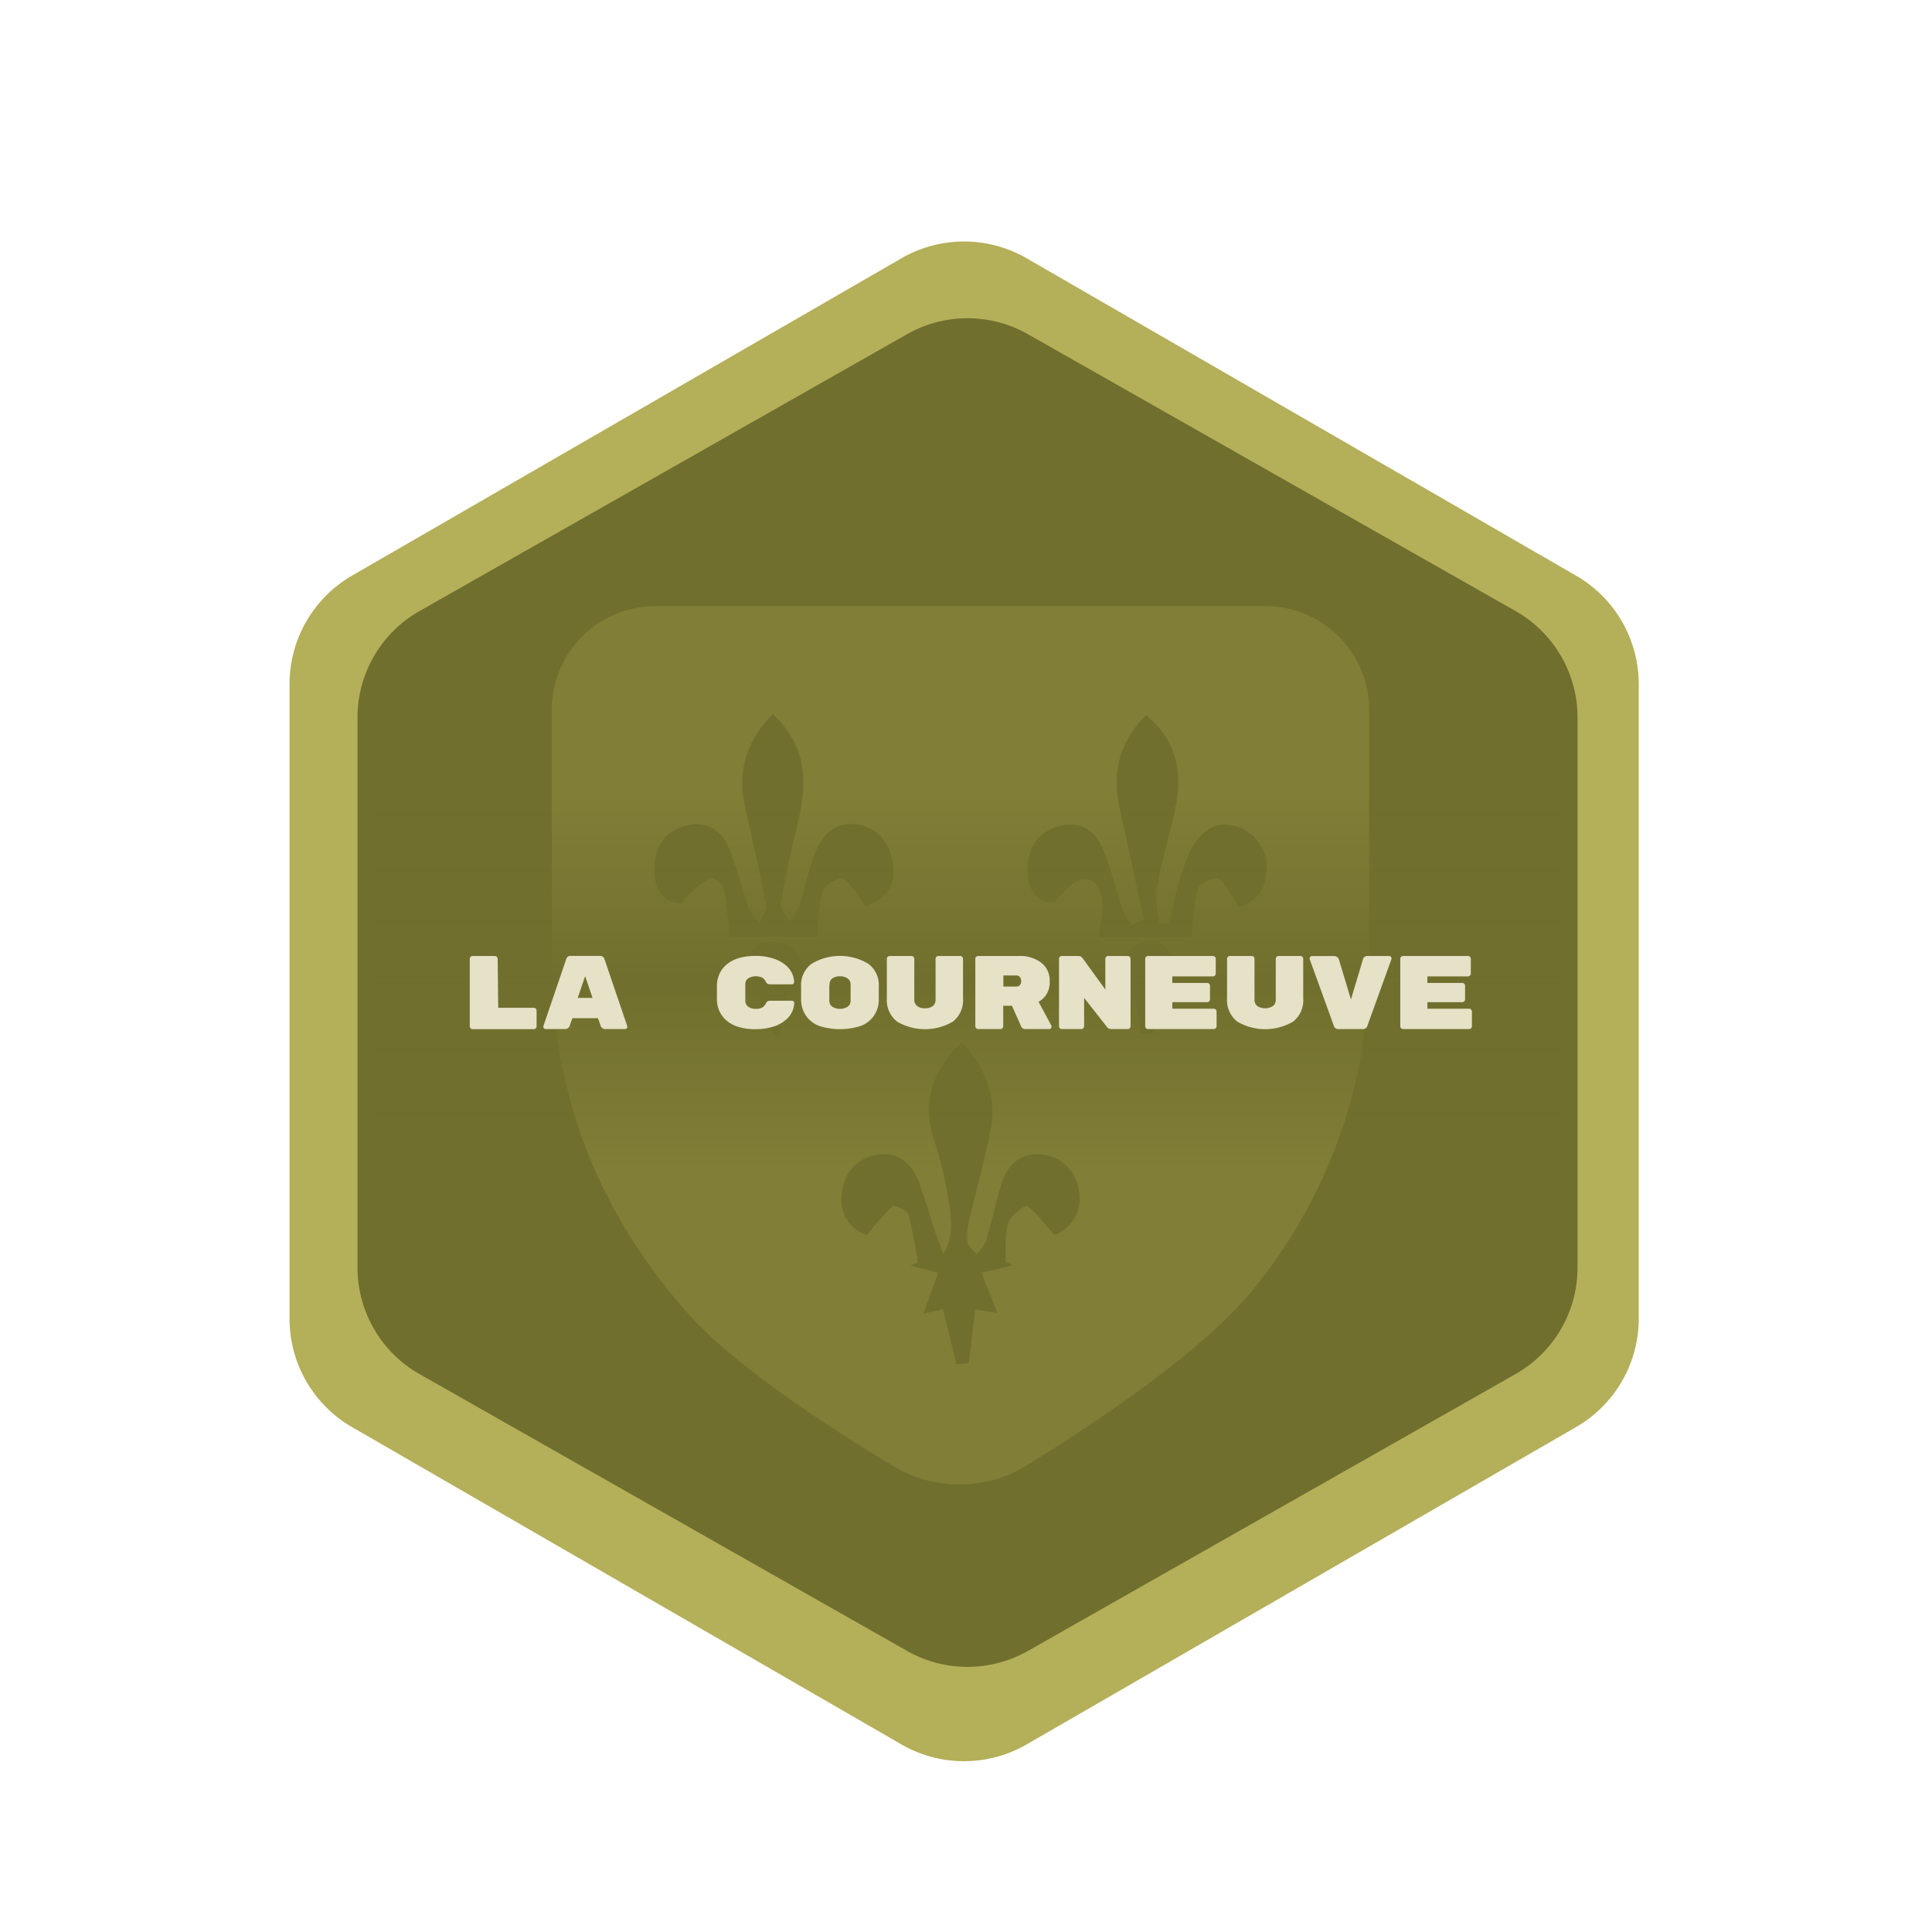 <svg xmlns="http://www.w3.org/2000/svg" xmlns:xlink="http://www.w3.org/1999/xlink" viewBox="0 0 346.99 346.99"><defs><style>.cls-1,.cls-3{fill:#b4af59;}.cls-2{fill:#706f2d;stroke:#b4af59;stroke-miterlimit:10;}.cls-3{opacity:0.24;}.cls-4{fill:url(#Dégradé_sans_nom_14);}.cls-5{fill:#e5e2c8;}</style><linearGradient id="Dégradé_sans_nom_14" x1="173.77" y1="209.49" x2="173.77" y2="143.41" gradientUnits="userSpaceOnUse"><stop offset="0" stop-color="#706f2d" stop-opacity="0"/><stop offset="0.5" stop-color="#706f2d"/><stop offset="1" stop-color="#706f2d" stop-opacity="0"/></linearGradient></defs><g id="Médailles_Finales" data-name="Médailles Finales"><g id="Ile_de_France" data-name="Ile de France"><path class="cls-1" d="M294.32,236.82V122.87a22.51,22.51,0,0,0-11.25-19.48l-98.68-57a22.48,22.48,0,0,0-22.49,0l-98.69,57A22.51,22.51,0,0,0,52,122.87v114A22.48,22.48,0,0,0,63.21,256.3l98.69,57a22.48,22.48,0,0,0,22.49,0l98.68-57A22.48,22.48,0,0,0,294.32,236.82Z"/><path class="cls-2" d="M283.83,227.66V128.87a22.48,22.48,0,0,0-11.39-19.56L184.87,59.59a22.49,22.49,0,0,0-22.21,0L75.1,109.31a22.48,22.48,0,0,0-11.39,19.56v98.79A22.5,22.5,0,0,0,75.1,247.22l87.56,49.72a22.49,22.49,0,0,0,22.21,0l87.57-49.72A22.5,22.5,0,0,0,283.83,227.66Z"/><path class="cls-3" d="M227.25,108.86H117.72A18.62,18.62,0,0,0,99.1,127.49q0,22.33,0,44.65c0,24.39,8.35,45.54,24.41,63.71,8.32,9.42,25.38,20.51,37,27.5a23,23,0,0,0,23.89-.16c12.65-7.79,32-20.72,40.93-31.92a92.48,92.48,0,0,0,18.74-39.8c.76-3.74,1-7.59,1.55-11.38,0-.17,0-.33.07-.5a18.52,18.52,0,0,0,.21-2.79V127.48A18.63,18.63,0,0,0,227.25,108.86Zm-85.47,66.86c-.61,3.34-1.18,6.51-1.93,10.6-4-3.51-3.58-6.9-2.71-11.1L132.65,177c2.6-2,0-6.93,5.13-7.74,6.38-1,5.58,4.74,9.3,8.1Zm6.11-15.91c-.79,2.39-.78,5.05-1.2,8.45h-15.6c-.37-3.06-.55-6-1.15-8.79-.17-.77-2-2-2.37-1.77a16.82,16.82,0,0,0-5.1,4.46c-3.07.07-4.85-2.1-4.94-5.58-.09-3.91,1.29-7,5.4-8.19a6.11,6.11,0,0,1,7.76,3.43c1.66,3.6,2.45,7.6,3.77,11.37a9.86,9.86,0,0,0,1.9,2.46c.44-1,1.4-2.1,1.23-3-1.11-5.91-2.44-11.78-3.76-17.65-1.43-6.4.14-11.84,4.95-16.76,6.49,6.08,6.17,12.91,4.39,20.1-1.15,4.64-2.15,9.33-2.93,14-.16,1,1,2.14,1.53,3.21a13,13,0,0,0,1.76-2.77c1-3.07,1.58-6.3,2.73-9.3,1.3-3.38,3.57-6,7.69-5.39s6,3.75,6.5,7.48c.52,4-2,6.21-5,7.16-1.45-1.91-2.52-3.78-4.08-5C151,157.42,148.23,158.79,147.89,159.81Zm41.49,62c-1.88-2.11-3.2-3.93-4.92-5.21-.29-.22-3,1.68-3.37,3-.66,2.17-.39,4.63-.51,7l1.32.65-5.62,1.35c.92,2.35,1.8,4.57,2.85,7.21l-4-.64c-.37,3.19-.74,6.4-1.11,9.61l-2.23.26c-.8-3.29-1.61-6.57-2.43-9.91l-3.52.81c.91-2.52,1.74-4.81,2.67-7.35l-5-1.3,1.33-.55a81.22,81.22,0,0,0-1.67-8.55c-.23-.78-2.51-1.83-2.84-1.55a45,45,0,0,0-4.61,5.18,6.58,6.58,0,0,1-4.56-7.12c.26-3.92,2.64-6.76,6.57-7.33,3.69-.53,6.21,1.79,7.39,5.12,1.46,4.14,2.54,8.41,4.32,12.68,2.07-3.29,1.32-7,.79-10.53a76.07,76.07,0,0,0-2.61-10.32c-2-6.64-.09-12.1,5.09-17.15,4.32,4.63,6.43,9.82,5.17,16-1.08,5.28-2.54,10.49-3.75,15.75a11.73,11.73,0,0,0-.38,4.11c.1.81,1.07,1.51,1.64,2.26a8.6,8.6,0,0,0,1.66-2.29c1.06-3.54,1.78-7.18,2.93-10.68s3.69-5.44,7.42-4.93c3.9.54,6.06,3.48,6.47,7A7,7,0,0,1,189.38,221.81Zm19.5-46c-.65,3.43-1.25,6.61-1.86,9.8l-2.19,0c-.49-3.19-1-6.38-1.51-9.88l-5.06,1.5c2.5-3.22,3.85-6.71,6.2-7.64,5.95-2.33,6.12,4,9.39,7.61Zm13.62-12.91c-1.32-2-2.18-3.9-3.64-5.09-.51-.41-3.36.74-3.65,1.65-.82,2.55-.86,5.34-1.31,8.84H197.21c1.58-6.06.69-10.46-2.44-10.44-1.85,0-3.67,2.26-5.29,4.19-2.86.18-4.7-1.73-4.89-5-.22-3.86.95-7,5-8.48,3.51-1.26,6.51,0,8,2.91,1.84,3.67,2.64,7.86,4,11.79a17,17,0,0,0,1.64,2.84l2.22-.88q-2.19-10.06-4.38-20.12c-1.38-6.34-.07-11.87,4.76-16.65,6.39,5.23,6.6,11.69,4.83,18.69-1.07,4.2-2.21,8.39-2.93,12.65-.33,1.95.29,4.06.47,6.1H210c.43-2,.76-4,1.31-5.89a42.17,42.17,0,0,1,2.36-7c1.51-3.08,3.93-5.52,7.69-4.74a7.54,7.54,0,0,1,6.11,7.36C227.62,159.22,225.84,162.06,222.5,162.88Z"/><rect class="cls-4" x="67.34" y="143.41" width="212.86" height="66.08"/></g><g id="Textes"><path class="cls-5" d="M89.48,181h6.39a.47.47,0,0,1,.35.15.49.49,0,0,1,.15.36v2.83a.49.49,0,0,1-.15.35.47.47,0,0,1-.35.15h-11a.47.47,0,0,1-.35-.15.49.49,0,0,1-.15-.35V172.21a.49.49,0,0,1,.15-.36.47.47,0,0,1,.35-.15h4a.51.51,0,0,1,.51.51Z"/><path class="cls-5" d="M101.49,184.82H98a.4.4,0,0,1-.29-.12.35.35,0,0,1-.12-.23.76.76,0,0,1,0-.17l4.09-12a.78.78,0,0,1,.84-.62h5.21a.8.8,0,0,1,.85.62l4.08,12a.39.39,0,0,1,0,.17.35.35,0,0,1-.12.23.4.4,0,0,1-.29.12h-3.54a.87.87,0,0,1-.85-.63l-.46-1.32H102.8l-.47,1.32A.85.85,0,0,1,101.49,184.82Zm4.93-5.6-1.33-3.9-1.33,3.9Z"/><path class="cls-5" d="M133.86,176.85v2.83a1.32,1.32,0,0,0,.51,1.12,2.2,2.2,0,0,0,1.35.39,2.3,2.3,0,0,0,1.21-.25,2,2,0,0,0,.63-.73.75.75,0,0,1,.67-.48h4a.38.38,0,0,1,.29.12.37.37,0,0,1,.13.29,4.1,4.1,0,0,1-1.65,3.13,6.23,6.23,0,0,1-2.2,1.14,10.64,10.64,0,0,1-3.22.43,9.78,9.78,0,0,1-3.38-.55,5.45,5.45,0,0,1-2.49-1.83,5.1,5.1,0,0,1-.95-3.12v-2.15a5.11,5.11,0,0,1,.95-3.13c1.2-1.58,3.21-2.38,6-2.38a10.07,10.07,0,0,1,3.07.44,6.39,6.39,0,0,1,2.2,1.13,4.11,4.11,0,0,1,1.65,3.14.35.35,0,0,1-.13.28.38.38,0,0,1-.29.12h-4a.75.75,0,0,1-.67-.48,1.87,1.87,0,0,0-.63-.72,2.75,2.75,0,0,0-2.56.14A1.32,1.32,0,0,0,133.86,176.85Z"/><path class="cls-5" d="M157.83,177.15v2.23a5.09,5.09,0,0,1-.94,3.14,5,5,0,0,1-2.45,1.79,12.36,12.36,0,0,1-7.16,0,5.09,5.09,0,0,1-2.46-1.79,5.22,5.22,0,0,1-.94-3.18v-2.15a4.72,4.72,0,0,1,1.94-4.13,9.88,9.88,0,0,1,10.07,0A4.68,4.68,0,0,1,157.83,177.15Zm-8.88-.3v2.83a1.32,1.32,0,0,0,.51,1.12,2.66,2.66,0,0,0,2.79,0,1.33,1.33,0,0,0,.52-1.13v-2.8a1.32,1.32,0,0,0-.52-1.12,2.19,2.19,0,0,0-1.39-.4,2.26,2.26,0,0,0-1.4.39A1.32,1.32,0,0,0,149,176.85Z"/><path class="cls-5" d="M171.13,183.49a9.92,9.92,0,0,1-10,0,4.89,4.89,0,0,1-1.85-4.22V172.2a.49.49,0,0,1,.15-.35.49.49,0,0,1,.36-.15h3.91a.49.49,0,0,1,.36.15.49.49,0,0,1,.15.35v7.33a1.38,1.38,0,0,0,.52,1.16,2.17,2.17,0,0,0,1.39.4,2.22,2.22,0,0,0,1.4-.4,1.4,1.4,0,0,0,.51-1.16V172.2a.49.49,0,0,1,.15-.35.49.49,0,0,1,.36-.15h3.92a.51.51,0,0,1,.5.5v7.07A4.88,4.88,0,0,1,171.13,183.49Z"/><path class="cls-5" d="M188.85,184.24a.58.58,0,0,1,0,.21.35.35,0,0,1-.12.25.4.4,0,0,1-.29.12h-4.25a.79.79,0,0,1-.79-.47l-1.65-3.71h-1.57v3.68a.49.49,0,0,1-.15.35.49.49,0,0,1-.36.15h-4a.51.51,0,0,1-.5-.5V172.21a.49.49,0,0,1,.15-.36.49.49,0,0,1,.35-.15h7.29a6.27,6.27,0,0,1,4.07,1.22,4,4,0,0,1,1.5,3.32,3.94,3.94,0,0,1-2,3.69Zm-8.64-9.05v2h2.34a.77.77,0,0,0,.64-.28,1,1,0,0,0,.22-.68,1.25,1.25,0,0,0-.21-.72.74.74,0,0,0-.65-.31Z"/><path class="cls-5" d="M199.06,171.7h3.49a.49.49,0,0,1,.35.15.49.49,0,0,1,.15.36v12.11a.51.51,0,0,1-.5.5h-3a.91.91,0,0,1-.75-.39l-4.09-5.21v5.1a.49.49,0,0,1-.15.35.47.47,0,0,1-.35.15H190.7a.47.47,0,0,1-.35-.15.49.49,0,0,1-.15-.35V172.21a.49.49,0,0,1,.15-.36.47.47,0,0,1,.35-.15h3a.88.88,0,0,1,.73.38l4.09,5.64v-5.51a.52.52,0,0,1,.14-.36A.51.51,0,0,1,199.06,171.7Z"/><path class="cls-5" d="M210.55,181.17H218a.51.51,0,0,1,.5.5v2.65a.51.51,0,0,1-.5.5H206.18a.51.51,0,0,1-.5-.5V172.21a.49.49,0,0,1,.15-.36.49.49,0,0,1,.35-.15h11.66a.51.51,0,0,1,.51.51v2.64a.51.51,0,0,1-.51.51h-7.29v1.18h6.26a.49.49,0,0,1,.36.15.49.49,0,0,1,.15.35v2.44a.51.51,0,0,1-.51.51h-6.26Z"/><path class="cls-5" d="M232.23,183.49a9.92,9.92,0,0,1-10,0,4.89,4.89,0,0,1-1.85-4.22V172.2a.49.49,0,0,1,.15-.35.49.49,0,0,1,.36-.15h3.91a.49.49,0,0,1,.36.15.49.49,0,0,1,.15.35v7.33a1.4,1.4,0,0,0,.51,1.16,2.65,2.65,0,0,0,2.8,0,1.4,1.4,0,0,0,.51-1.16V172.2a.49.49,0,0,1,.15-.35.49.49,0,0,1,.36-.15h3.92a.51.51,0,0,1,.5.5v7.07A4.88,4.88,0,0,1,232.23,183.49Z"/><path class="cls-5" d="M245.5,171.7h4a.37.37,0,0,1,.29.13.35.35,0,0,1,.12.23,1,1,0,0,1,0,.19l-4.31,11.95a.81.81,0,0,1-.84.62h-4.37a.79.79,0,0,1-.82-.56l-4.35-12a1,1,0,0,1,0-.19.35.35,0,0,1,.12-.23.37.37,0,0,1,.29-.13h4a.79.79,0,0,1,.55.2,1,1,0,0,1,.29.42l2.16,7.18,2.15-7.18A.78.78,0,0,1,245.5,171.7Z"/><path class="cls-5" d="M256.37,181.17h7.48a.49.49,0,0,1,.36.15.49.49,0,0,1,.15.35v2.65a.49.49,0,0,1-.15.35.49.49,0,0,1-.36.15H252a.49.49,0,0,1-.36-.15.49.49,0,0,1-.15-.35V172.21a.51.51,0,0,1,.51-.51h11.65a.51.51,0,0,1,.51.51v2.64a.51.51,0,0,1-.51.51h-7.29v1.18h6.26a.49.49,0,0,1,.36.15.49.49,0,0,1,.15.35v2.44a.51.51,0,0,1-.51.51h-6.26Z"/></g></g></svg>